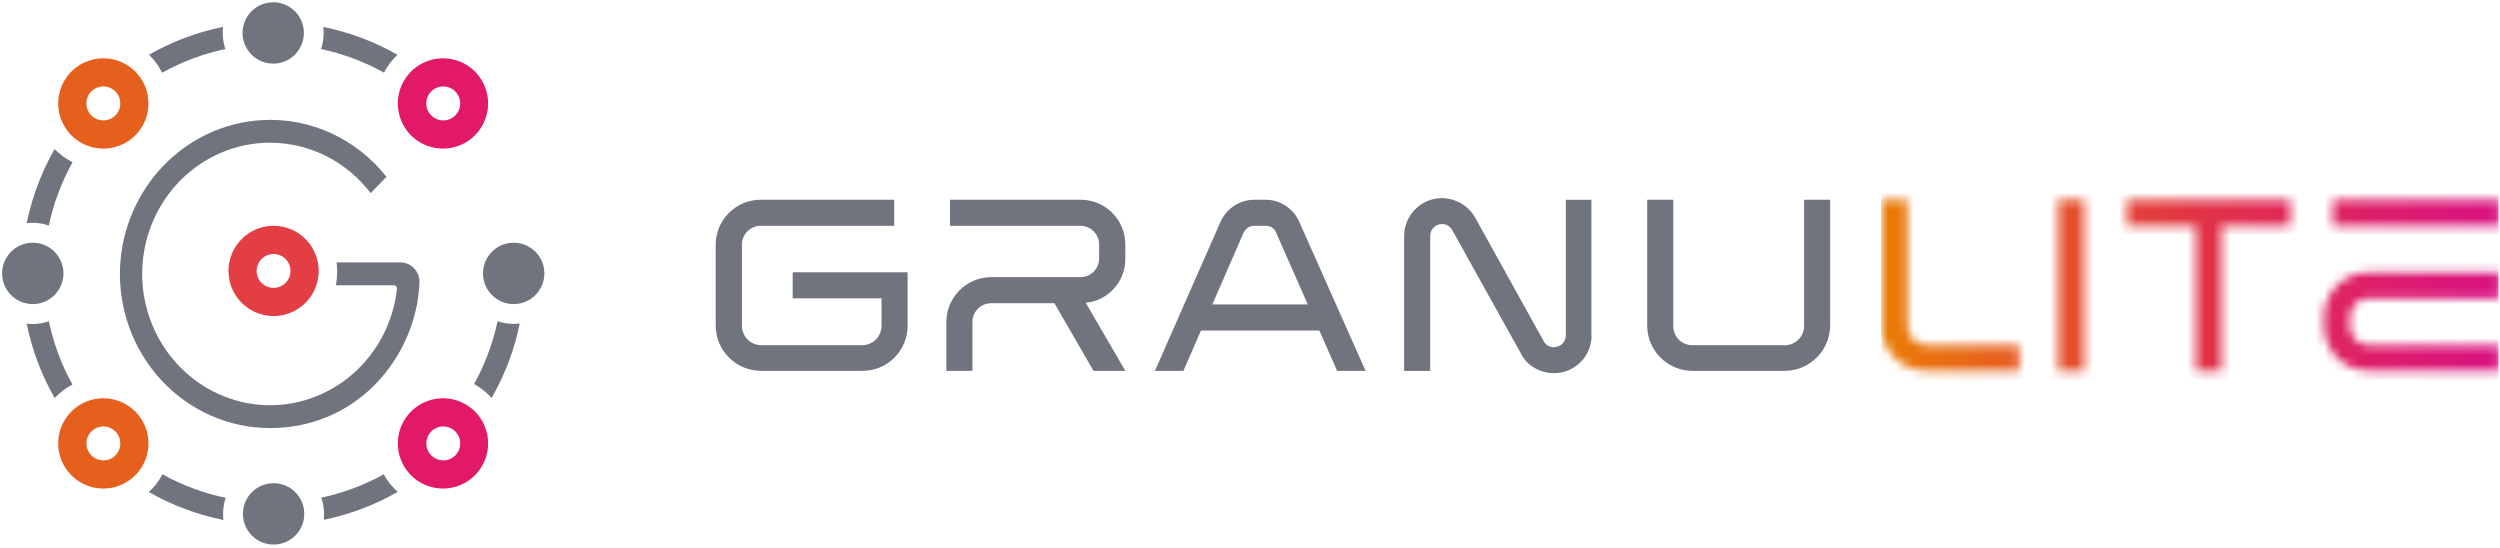 <svg width="292" height="64" viewBox="0 0 292 64" fill="none" xmlns="http://www.w3.org/2000/svg">
<g clip-path="url(#clip0_432_185)">
<path d="M57.421 46.481C58.975 43.777 60.084 40.841 60.705 37.784C60.471 37.812 60.236 37.827 60 37.829C59.359 37.828 58.723 37.723 58.116 37.519C57.568 40.086 56.645 42.558 55.374 44.855C56.143 45.278 56.835 45.828 57.421 46.481Z" fill="#70747E"/>
<path d="M46.456 57.45C43.766 58.992 40.846 60.095 37.808 60.715C37.834 60.485 37.848 60.253 37.848 60.021C37.849 59.377 37.742 58.738 37.534 58.129C40.082 57.584 42.536 56.665 44.816 55.403C45.243 56.173 45.797 56.865 46.456 57.45Z" fill="#70747E"/>
<path d="M26.363 58.148C26.159 58.751 26.055 59.383 26.056 60.02C26.056 60.259 26.07 60.497 26.1 60.733C23.04 60.119 20.097 59.017 17.385 57.471C18.027 56.874 18.564 56.174 18.974 55.399C21.286 56.678 23.776 57.605 26.363 58.148Z" fill="#70747E"/>
<path d="M5.707 37.522C6.25 40.109 7.179 42.6 8.463 44.911C7.686 45.316 6.984 45.85 6.387 46.492C4.841 43.788 3.737 40.855 3.118 37.803C3.352 37.832 3.587 37.847 3.823 37.847C4.465 37.844 5.102 37.734 5.707 37.522Z" fill="#70747E"/>
<path d="M6.376 17.414C6.987 18.037 7.698 18.555 8.478 18.947C7.19 21.258 6.255 23.748 5.704 26.336C5.098 26.128 4.463 26.023 3.823 26.025C3.587 26.025 3.352 26.04 3.118 26.07C3.737 23.029 4.837 20.107 6.376 17.414Z" fill="#70747E"/>
<path d="M26.015 3.848C26.014 4.488 26.119 5.123 26.326 5.728C23.739 6.275 21.248 7.207 18.937 8.492C18.549 7.709 18.03 6.998 17.404 6.39C20.096 4.853 23.015 3.756 26.052 3.139C26.025 3.374 26.013 3.611 26.015 3.848Z" fill="#70747E"/>
<path d="M46.43 6.401C45.788 6.998 45.253 7.702 44.849 8.481C42.547 7.204 40.068 6.277 37.494 5.729C37.701 5.123 37.806 4.488 37.804 3.848C37.804 3.612 37.789 3.377 37.76 3.143C40.805 3.76 43.732 4.86 46.43 6.401Z" fill="#70747E"/>
<path d="M88.875 43.315H100.726C102.121 43.321 103.461 42.773 104.451 41.791C105.442 40.809 106.002 39.475 106.009 38.08V31.8H92.588V34.844H102.965V38.08C102.957 38.671 102.719 39.236 102.301 39.655C101.883 40.073 101.318 40.311 100.726 40.319H88.875C88.279 40.303 87.714 40.055 87.3 39.628C86.885 39.2 86.655 38.627 86.658 38.032V28.564C86.659 28.274 86.716 27.987 86.828 27.72C86.94 27.452 87.104 27.21 87.31 27.006C87.516 26.803 87.76 26.642 88.029 26.533C88.297 26.424 88.585 26.37 88.875 26.373H104.439V23.329H88.875C87.48 23.323 86.14 23.871 85.15 24.852C84.159 25.834 83.599 27.169 83.592 28.564V38.032C83.597 39.432 84.155 40.773 85.144 41.762C86.134 42.752 87.475 43.31 88.875 43.315Z" fill="#70747E"/>
<path d="M110.531 37.652V43.315H113.579V37.652C113.573 37.361 113.625 37.071 113.732 36.8C113.839 36.53 113.999 36.283 114.203 36.075C114.407 35.867 114.65 35.702 114.918 35.589C115.186 35.475 115.475 35.417 115.766 35.416H123.154L127.724 43.315H131.437L126.819 35.368C128.067 35.243 129.225 34.666 130.076 33.745C130.927 32.824 131.411 31.623 131.437 30.37V28.564C131.439 27.875 131.305 27.194 131.043 26.558C130.78 25.922 130.395 25.344 129.908 24.858C129.422 24.371 128.844 23.985 128.208 23.723C127.572 23.461 126.89 23.327 126.202 23.329H110.959V26.373H126.191C126.479 26.372 126.764 26.429 127.03 26.539C127.295 26.649 127.537 26.81 127.74 27.014C127.943 27.217 128.104 27.459 128.214 27.725C128.323 27.991 128.379 28.276 128.378 28.564V30.182C128.379 30.469 128.323 30.754 128.214 31.02C128.104 31.285 127.943 31.527 127.74 31.73C127.537 31.933 127.295 32.095 127.029 32.204C126.763 32.314 126.479 32.37 126.191 32.369H115.766C114.371 32.375 113.036 32.936 112.055 33.926C111.073 34.917 110.525 36.257 110.531 37.652Z" fill="#70747E"/>
<path d="M147.796 23.329H146.514C145.678 23.329 144.859 23.572 144.158 24.028C143.456 24.484 142.902 25.132 142.561 25.896L134.899 43.315H138.224L145.269 27.134C145.391 26.9 145.575 26.706 145.802 26.571C146.028 26.437 146.288 26.368 146.551 26.373H147.796C148.056 26.355 148.315 26.419 148.536 26.555C148.758 26.692 148.932 26.894 149.033 27.134L156.175 43.315H159.5L151.789 25.992C151.463 25.201 150.908 24.525 150.195 24.051C149.482 23.576 148.645 23.325 147.788 23.329H147.796Z" fill="#70747E"/>
<path d="M155.317 35.557H139.517V38.605H155.317V35.557Z" fill="#70747E"/>
<path d="M185.873 39.225V23.339H182.892V39.225C182.874 39.58 182.722 39.916 182.466 40.163C182.21 40.41 181.87 40.55 181.514 40.555C181.274 40.564 181.036 40.507 180.826 40.39C180.616 40.273 180.443 40.1 180.325 39.89L172.197 25.231C171.792 24.598 171.237 24.075 170.581 23.709C169.924 23.344 169.187 23.147 168.436 23.136C167.26 23.136 166.133 23.603 165.301 24.435C164.47 25.266 164.003 26.394 164.003 27.569V43.322H167.047V27.547C167.048 27.181 167.194 26.831 167.453 26.573C167.712 26.314 168.063 26.169 168.429 26.169C168.656 26.167 168.88 26.222 169.079 26.33C169.279 26.438 169.448 26.595 169.57 26.786L177.757 41.493C178.326 42.602 179.804 43.588 181.518 43.588C182.677 43.583 183.788 43.12 184.608 42.3C185.428 41.48 185.891 40.37 185.896 39.21L185.873 39.225Z" fill="#70747E"/>
<path d="M197.629 40.319C197.042 40.312 196.481 40.072 196.07 39.653C195.66 39.233 195.432 38.667 195.438 38.08V23.329H192.394V38.032C192.396 39.424 192.947 40.76 193.926 41.749C194.906 42.738 196.237 43.3 197.629 43.315H208.479C209.876 43.303 211.213 42.742 212.201 41.754C213.189 40.766 213.75 39.429 213.762 38.032V23.329H210.718V38.08C210.718 38.674 210.482 39.243 210.062 39.663C209.642 40.083 209.073 40.319 208.479 40.319H197.629Z" fill="#70747E"/>
<path d="M31.912 7.432C33.891 7.432 35.495 5.827 35.495 3.848C35.495 1.869 33.891 0.265 31.912 0.265C29.933 0.265 28.328 1.869 28.328 3.848C28.328 5.827 29.933 7.432 31.912 7.432Z" fill="#70747E"/>
<path d="M3.827 35.516C5.806 35.516 7.411 33.912 7.411 31.933C7.411 29.953 5.806 28.349 3.827 28.349C1.848 28.349 0.244 29.953 0.244 31.933C0.244 33.912 1.848 35.516 3.827 35.516Z" fill="#70747E"/>
<path d="M59.999 35.516C61.979 35.516 63.583 33.912 63.583 31.933C63.583 29.953 61.979 28.349 59.999 28.349C58.02 28.349 56.416 29.953 56.416 31.933C56.416 33.912 58.02 35.516 59.999 35.516Z" fill="#70747E"/>
<path d="M31.956 63.604C33.935 63.604 35.54 62 35.54 60.02C35.54 58.041 33.935 56.437 31.956 56.437C29.977 56.437 28.373 58.041 28.373 60.02C28.373 62 29.977 63.604 31.956 63.604Z" fill="#70747E"/>
<path d="M51.743 6.811C50.7 6.81 49.68 7.119 48.812 7.698C47.945 8.277 47.269 9.1 46.869 10.064C46.47 11.027 46.365 12.087 46.568 13.11C46.772 14.133 47.274 15.073 48.011 15.811C48.749 16.548 49.689 17.05 50.712 17.253C51.734 17.457 52.795 17.352 53.758 16.953C54.722 16.553 55.545 15.877 56.124 15.009C56.703 14.142 57.012 13.122 57.011 12.079C57.011 11.387 56.876 10.702 56.611 10.062C56.346 9.423 55.958 8.842 55.469 8.353C54.98 7.864 54.399 7.476 53.759 7.211C53.12 6.946 52.435 6.811 51.743 6.811ZM51.772 14.063C51.38 14.064 50.996 13.948 50.669 13.73C50.342 13.512 50.087 13.203 49.937 12.84C49.786 12.477 49.746 12.078 49.823 11.693C49.899 11.308 50.088 10.954 50.366 10.676C50.644 10.399 50.997 10.21 51.383 10.133C51.768 10.057 52.167 10.097 52.53 10.247C52.892 10.398 53.202 10.652 53.42 10.979C53.637 11.306 53.753 11.69 53.752 12.083C53.752 12.607 53.545 13.109 53.175 13.48C52.805 13.851 52.304 14.061 51.78 14.063H51.772Z" fill="#E11967"/>
<path d="M12.073 6.811C11.03 6.81 10.01 7.119 9.143 7.698C8.275 8.277 7.599 9.1 7.199 10.064C6.8 11.027 6.695 12.087 6.898 13.11C7.102 14.133 7.604 15.073 8.341 15.811C9.079 16.548 10.019 17.05 11.042 17.253C12.065 17.457 13.125 17.352 14.088 16.953C15.052 16.553 15.875 15.877 16.454 15.009C17.033 14.142 17.342 13.122 17.341 12.079C17.341 11.387 17.206 10.702 16.941 10.062C16.676 9.423 16.288 8.842 15.799 8.353C15.31 7.864 14.729 7.476 14.089 7.211C13.45 6.946 12.765 6.811 12.073 6.811ZM12.073 14.063C11.68 14.064 11.296 13.948 10.969 13.73C10.643 13.512 10.388 13.203 10.237 12.84C10.086 12.477 10.047 12.078 10.123 11.693C10.2 11.308 10.389 10.954 10.666 10.676C10.944 10.399 11.298 10.21 11.683 10.133C12.068 10.057 12.467 10.097 12.83 10.247C13.193 10.398 13.502 10.652 13.72 10.979C13.938 11.306 14.054 11.69 14.053 12.083C14.053 12.608 13.844 13.112 13.473 13.483C13.102 13.854 12.598 14.063 12.073 14.063Z" fill="#E5601C"/>
<path d="M51.743 46.518C50.7 46.517 49.68 46.826 48.813 47.405C47.946 47.983 47.269 48.807 46.87 49.77C46.47 50.733 46.365 51.793 46.568 52.816C46.771 53.839 47.273 54.779 48.01 55.516C48.747 56.254 49.687 56.757 50.709 56.96C51.732 57.164 52.792 57.06 53.756 56.661C54.719 56.262 55.543 55.586 56.122 54.719C56.702 53.852 57.011 52.833 57.011 51.79C57.012 51.098 56.876 50.412 56.612 49.772C56.348 49.132 55.96 48.551 55.47 48.061C54.981 47.572 54.4 47.183 53.76 46.918C53.121 46.654 52.435 46.518 51.743 46.518ZM51.772 53.77C51.381 53.77 50.998 53.654 50.672 53.436C50.347 53.219 50.093 52.91 49.943 52.548C49.793 52.186 49.754 51.788 49.83 51.404C49.907 51.019 50.095 50.667 50.372 50.39C50.649 50.113 51.002 49.924 51.386 49.848C51.77 49.771 52.168 49.81 52.53 49.96C52.892 50.11 53.201 50.364 53.419 50.69C53.636 51.015 53.752 51.398 53.752 51.79C53.754 52.05 53.703 52.308 53.605 52.548C53.506 52.789 53.361 53.008 53.178 53.192C52.995 53.377 52.777 53.523 52.537 53.624C52.297 53.724 52.04 53.776 51.78 53.777L51.772 53.77Z" fill="#E11967"/>
<path d="M31.952 26.377C30.911 26.377 29.892 26.687 29.027 27.266C28.161 27.846 27.486 28.668 27.088 29.631C26.69 30.594 26.586 31.653 26.79 32.675C26.993 33.696 27.495 34.635 28.232 35.371C28.969 36.107 29.908 36.609 30.93 36.812C31.951 37.015 33.011 36.91 33.973 36.511C34.935 36.112 35.758 35.437 36.337 34.571C36.915 33.705 37.224 32.686 37.224 31.645C37.225 30.952 37.089 30.267 36.824 29.627C36.559 28.987 36.171 28.406 35.681 27.917C35.191 27.428 34.61 27.04 33.97 26.776C33.33 26.511 32.645 26.375 31.952 26.377ZM31.952 33.625C31.561 33.625 31.178 33.509 30.852 33.291C30.527 33.074 30.273 32.764 30.123 32.402C29.973 32.041 29.934 31.642 30.01 31.258C30.087 30.874 30.275 30.521 30.552 30.244C30.829 29.967 31.182 29.779 31.566 29.703C31.95 29.626 32.348 29.665 32.71 29.815C33.072 29.965 33.381 30.219 33.599 30.544C33.816 30.87 33.933 31.253 33.933 31.645C33.933 32.169 33.724 32.672 33.354 33.043C32.983 33.415 32.481 33.624 31.956 33.625H31.952Z" fill="#E33E43"/>
<path d="M12.073 46.518C11.03 46.517 10.01 46.826 9.143 47.405C8.276 47.983 7.599 48.807 7.2 49.77C6.8 50.733 6.695 51.793 6.898 52.816C7.101 53.839 7.603 54.779 8.34 55.516C9.077 56.254 10.017 56.757 11.039 56.96C12.062 57.164 13.122 57.06 14.086 56.661C15.049 56.262 15.873 55.586 16.452 54.719C17.032 53.852 17.341 52.833 17.341 51.79C17.341 51.098 17.206 50.412 16.941 49.773C16.677 49.133 16.289 48.552 15.799 48.062C15.31 47.573 14.729 47.184 14.09 46.919C13.45 46.654 12.765 46.518 12.073 46.518ZM12.073 53.77C11.681 53.77 11.298 53.654 10.973 53.436C10.647 53.219 10.393 52.91 10.243 52.548C10.094 52.186 10.054 51.788 10.131 51.404C10.207 51.019 10.396 50.667 10.673 50.39C10.95 50.113 11.303 49.924 11.687 49.848C12.071 49.771 12.469 49.81 12.831 49.96C13.193 50.11 13.502 50.364 13.719 50.69C13.937 51.015 14.053 51.398 14.053 51.79C14.054 52.051 14.004 52.309 13.905 52.55C13.805 52.791 13.66 53.01 13.476 53.195C13.292 53.379 13.073 53.526 12.832 53.626C12.592 53.726 12.334 53.777 12.073 53.777V53.77Z" fill="#E55F1D"/>
<mask id="mask0_432_185" style="mask-type:alpha" maskUnits="userSpaceOnUse" x="213" y="23" width="79" height="21">
<g clip-path="url(#clip1_432_185)">
<path d="M224.97 43.317C223.578 43.302 222.248 42.739 221.268 41.75C220.288 40.761 219.737 39.426 219.735 38.034V23.327H222.779V38.034C222.775 38.625 223.002 39.194 223.411 39.62C223.82 40.047 224.38 40.297 224.97 40.317H235.82V43.317H224.97ZM259.475 43.317V26.371H267.514V23.327H248.429V26.371H256.476V43.317H259.475ZM243.438 43.317V23.327H240.39V43.317H243.438ZM272.468 26.371H291.897V23.327H272.476L272.468 26.371ZM291.89 43.317V40.317H276.658C276.071 40.31 275.511 40.071 275.101 39.652C274.69 39.233 274.462 38.669 274.467 38.082V37.032C274.467 36.745 274.523 36.46 274.633 36.194C274.743 35.928 274.904 35.686 275.108 35.483C275.311 35.279 275.553 35.118 275.819 35.008C276.085 34.898 276.37 34.841 276.658 34.842H291.897V31.798H276.665C275.977 31.796 275.296 31.93 274.66 32.192C274.024 32.455 273.446 32.84 272.959 33.327C272.473 33.813 272.087 34.391 271.825 35.027C271.562 35.663 271.428 36.344 271.43 37.032V38.034C271.423 38.725 271.554 39.411 271.814 40.052C272.074 40.693 272.459 41.276 272.945 41.767C273.432 42.259 274.012 42.649 274.65 42.915C275.289 43.181 275.974 43.317 276.665 43.317H291.89Z" fill="#1F2F57"/>
</g>
</mask>
<g mask="url(#mask0_432_185)">
<path d="M291.868 6.83H219.713V48.912H291.868V6.83Z" fill="url(#paint0_linear_432_185)"/>
</g>
</g>
<g clip-path="url(#clip2_432_185)">
<path d="M46.794 30.65H39.305C39.353 31.003 39.379 31.359 39.383 31.716C39.382 32.254 39.329 32.789 39.223 33.316H46.001C46.051 33.316 46.102 33.326 46.149 33.347C46.196 33.368 46.238 33.398 46.272 33.436C46.307 33.475 46.334 33.52 46.351 33.569C46.368 33.618 46.375 33.671 46.371 33.723C45.94 37.609 44.081 41.179 41.174 43.704C38.267 46.23 34.531 47.52 30.729 47.311C27.102 47.097 23.674 45.538 21.083 42.923C18.491 40.308 16.913 36.816 16.64 33.095C16.496 30.994 16.774 28.886 17.457 26.901C18.14 24.916 19.214 23.096 20.611 21.555C22.008 20.015 23.698 18.785 25.577 17.944C27.456 17.103 29.484 16.668 31.533 16.666C33.8 16.665 36.038 17.196 38.075 18.218C40.112 19.239 41.896 20.725 43.29 22.561L45.144 20.657C43.403 18.447 41.175 16.694 38.645 15.541C36.115 14.389 33.355 13.869 30.592 14.026C26.24 14.28 22.135 16.184 19.073 19.37C16.01 22.557 14.209 26.798 14.019 31.271C13.925 33.693 14.309 36.11 15.147 38.377C15.985 40.644 17.259 42.714 18.894 44.462C20.529 46.211 22.491 47.603 24.662 48.554C26.833 49.506 29.169 49.998 31.53 50C40.762 50 47.298 43.236 48.748 35.345C48.789 35.113 48.919 34.15 48.996 33.099C49.018 32.787 48.977 32.474 48.877 32.179C48.776 31.884 48.618 31.614 48.411 31.384C48.205 31.155 47.955 30.971 47.677 30.845C47.399 30.718 47.098 30.652 46.794 30.65Z" fill="#70747E"/>
</g>
<defs>
<linearGradient id="paint0_linear_432_185" x1="219.713" y1="27.873" x2="291.868" y2="27.873" gradientUnits="userSpaceOnUse">
<stop stop-color="#EA7C05"/>
<stop offset="0.5" stop-color="#E23445"/>
<stop offset="1" stop-color="#DA1182"/>
</linearGradient>
<clipPath id="clip0_432_185">
<rect width="291.624" height="63.34" fill="white" transform="translate(0.244 0.265)"/>
</clipPath>
<clipPath id="clip1_432_185">
<rect width="78.128" height="19.99" fill="white" transform="translate(213.762 23.327)"/>
</clipPath>
<clipPath id="clip2_432_185">
<rect width="35" height="36" fill="white" transform="translate(14 14)"/>
</clipPath>
</defs>
</svg>
